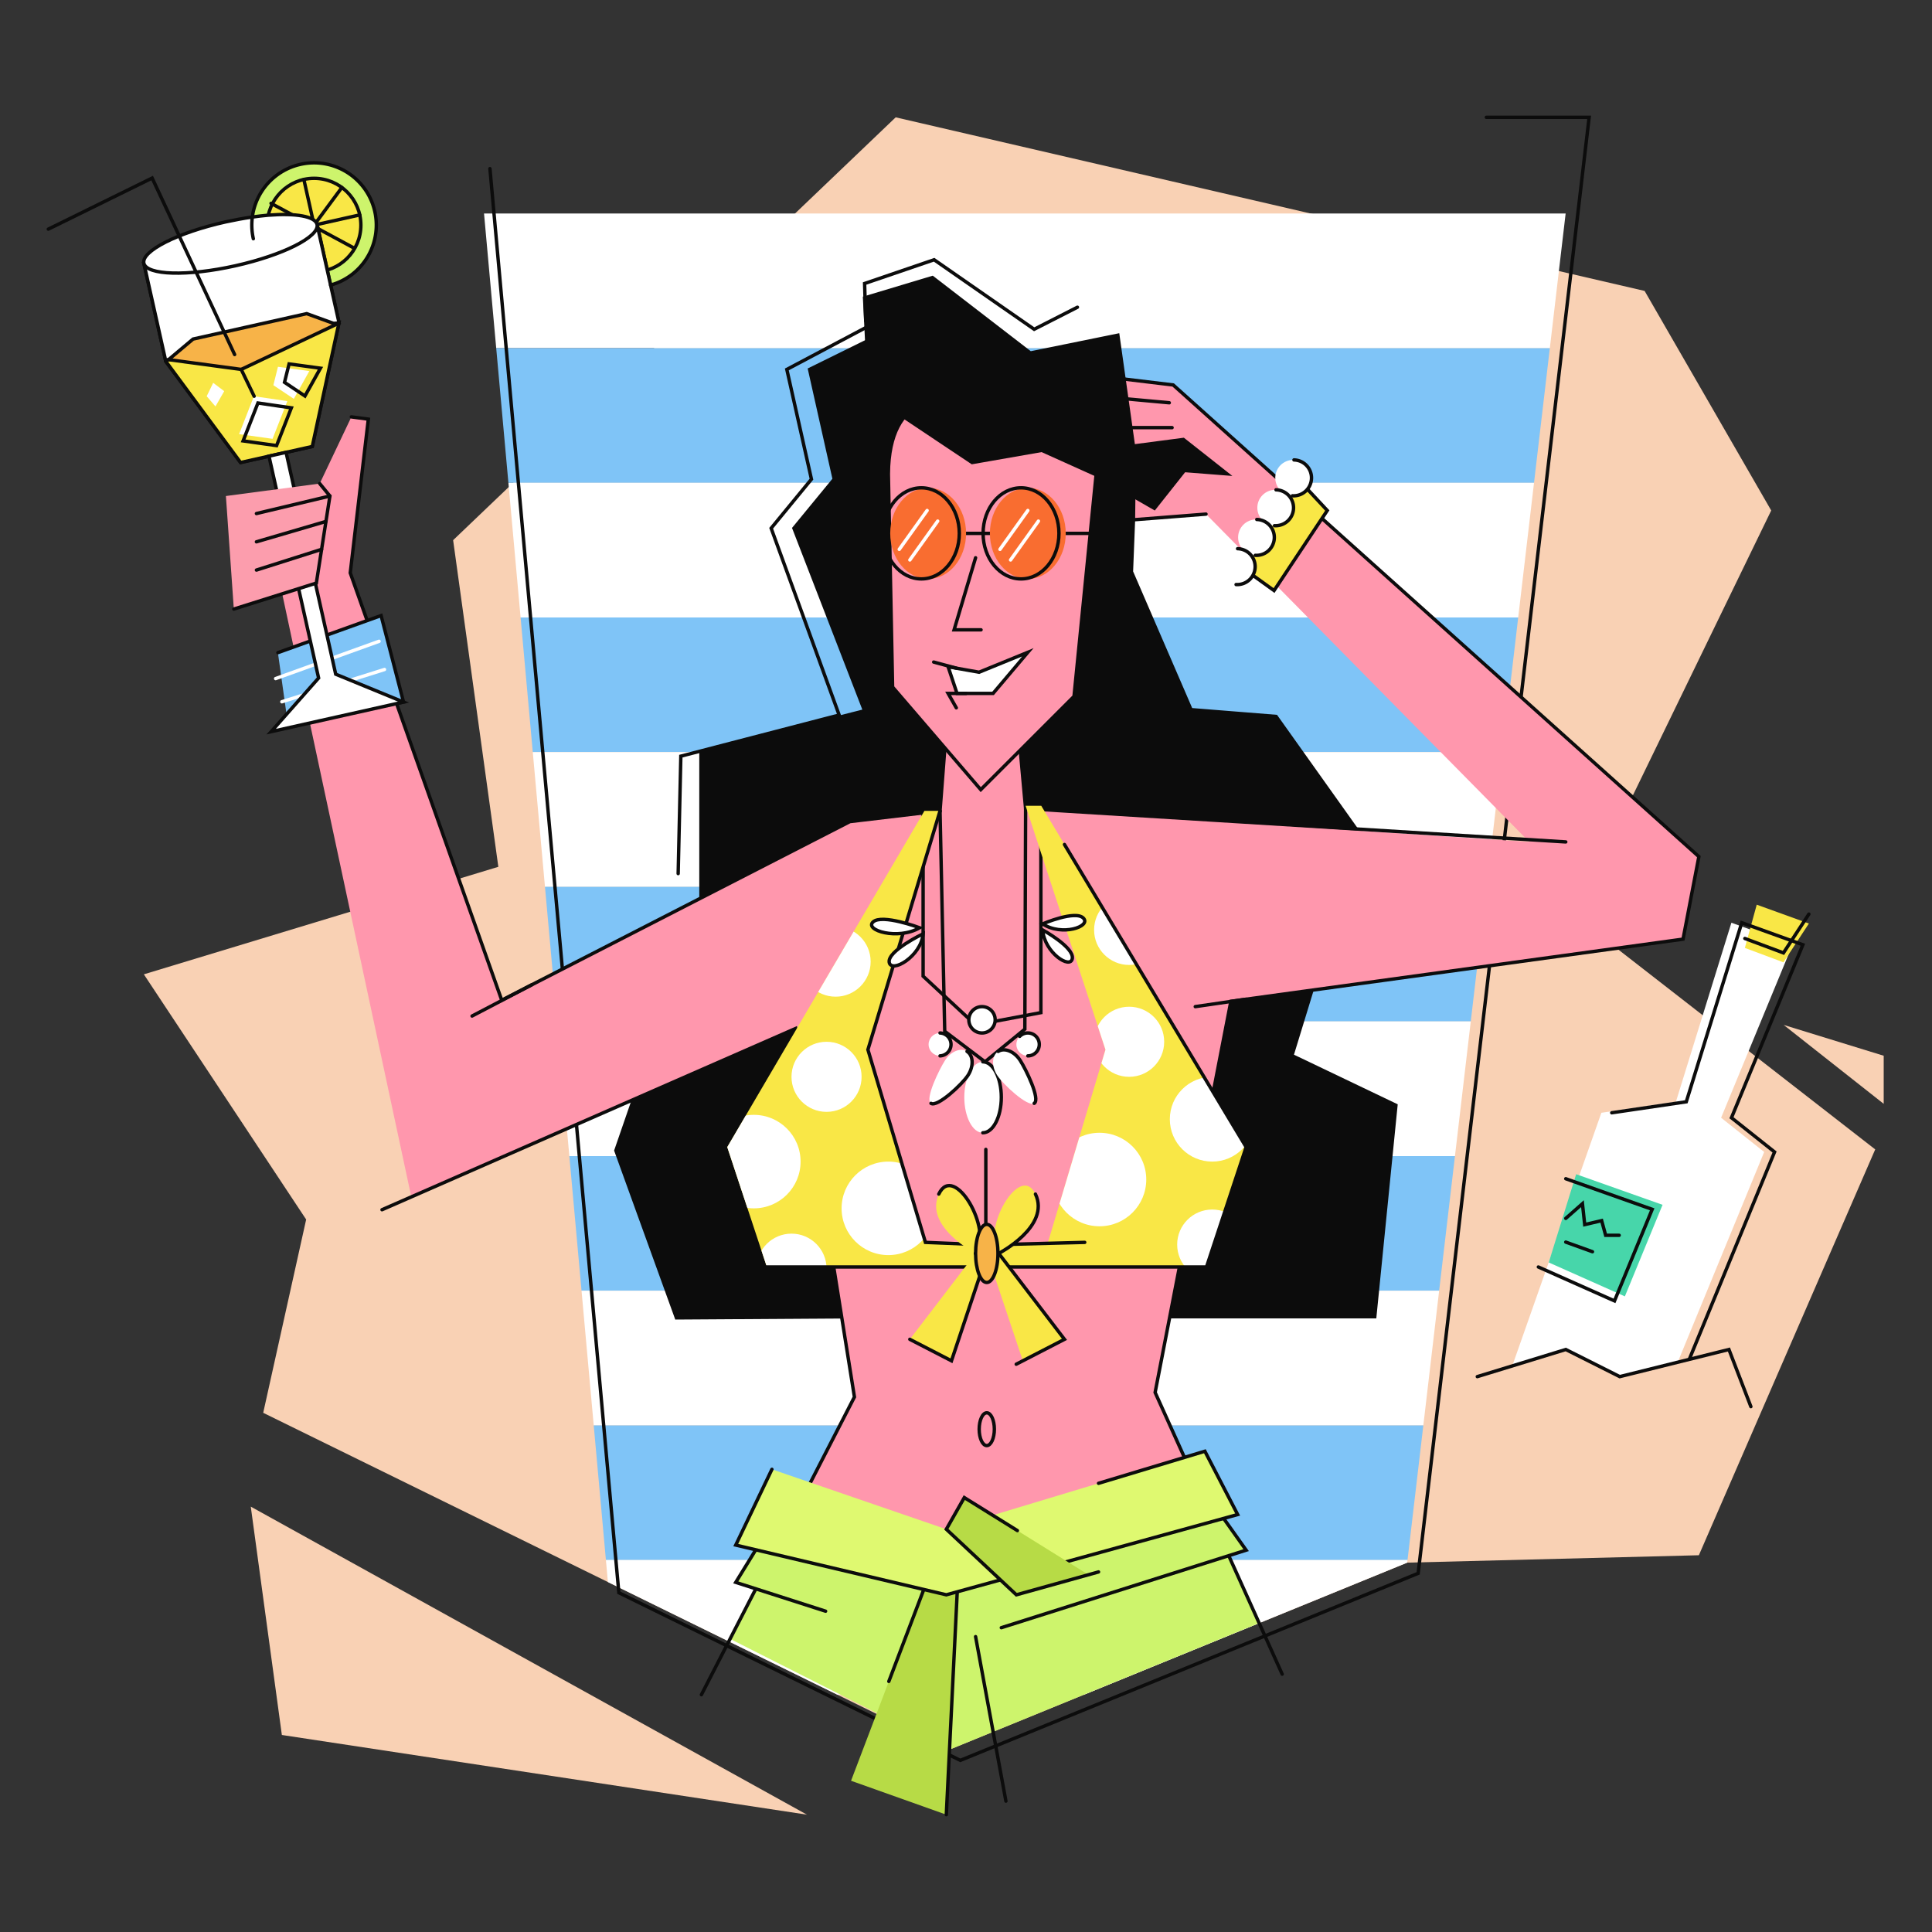 <svg viewBox="0 0 1000 1000" xmlns="http://www.w3.org/2000/svg" xmlns:xlink="http://www.w3.org/1999/xlink"><rect x="0" y="0" width="1000" height="1000" fill="#333333" stroke="none"/><clipPath id="a"><path d="m728.37 808.82-236.97 96.81-176.75-86.77-64.17-708.91h559.96z"/></clipPath><clipPath id="b"><path d="m538.94 417.06h-8.09l41.34 126.25-29.76 99.74-31.72 1.31-31.71-1.31-29.77-99.74 37.33-123.59h-8.09l-102.04 174.02 20.51 62.05h113.07 1.4 113.07l20.52-62.05z"/></clipPath><path d="m491.4 905.63 236.97-96.81 150.96-3.83 91.28-210.06-155.64-121.06 101.81-209.64-65.53-113.65-387.64-89.85-229.07 218.86 23.4 169.07-183.48 55.65 84.01 126.9-22.23 100.06z" fill="#f9d1b4"/><g clip-path="url(#a)"><path d="m728.37 808.82-236.97 96.81-176.75-86.77-64.17-708.91h559.96z" fill="none"/><path d="m197.73 110.51h693.64v69.7h-693.64z" fill="#fff"/><path d="m197.73 180.21h693.64v69.7h-693.64z" fill="#7fc4f7"/><path d="m197.73 249.91h693.64v69.7h-693.64z" fill="#fff"/><path d="m197.73 319.6h693.64v69.7h-693.64z" fill="#7fc4f7"/><path d="m197.73 389.3h693.64v69.7h-693.64z" fill="#fff"/><path d="m197.73 459h693.64v69.7h-693.64z" fill="#7fc4f7"/><path d="m197.73 528.69h693.64v69.7h-693.64z" fill="#fff"/><path d="m197.73 598.39h693.64v69.7h-693.64z" fill="#7fc4f7"/><path d="m197.73 668.09h693.64v69.7h-693.64z" fill="#fff"/><path d="m197.73 737.79h693.64v69.7h-693.64z" fill="#7fc4f7"/><path d="m197.73 807.48h693.64v69.7h-693.64z" fill="#fff"/></g><path d="m927.8 489-31.63-11.4-28.72 92.68-38.58 5.69-46.33 131.6 76.39 20.49 54.21-131.8-22.3-17.72z" fill="#fff"/><path d="m903.14 490.64 6.14-22.38 26.99 9.76-13.16 20.08z" fill="#f9e746"/><g stroke="#0c0c0c" stroke-linecap="round" stroke-miterlimit="10" stroke-width="1.76"><g fill="none"><path d="m936.27 473.14-13.16 20.08-11.11-4.15-8.86-3.31"/><path d="m787.91 707.57 76.39 20.49 54.21-131.8-22.3-17.72 36.96-89.54-31.63-11.4-28.72 92.68-38.58 5.69"/><path d="m253.59 87.29 66.72 737.1 176.76 86.77 236.97-96.81 88.49-753.62h-53.2"/></g><path d="m454.98 173.51-35.92 17.7 12.74 56.82-20.85 25.38 36.57 94.5-84.7 21.5v78.55l-44.03 127.56 31.34 86.6 92.45-.59h171.14 97.85l10.95-109.41-53.83-25.75 35.11-114.68-43.3-60.85-44.03-3.52-30.86-71.38 2.34-59.68z" fill="#0c0c0c"/><path d="m699.76 681.53 10.96-109.41-53.83-25.75 35.11-114.68-43.3-60.85-44.03-3.52-30.87-71.38 2.34-59.68-128.03-66.69-40.85 21.64 12.74 56.82-20.85 25.38 35.2 96.7-81.95 21.28-1.38 60.78" fill="none"/></g><path d="m637.1 518.28 234.04-32.18 8.19-42.71-272.08-244.13-47.39-5.71 8.34 25.74 37.3 31.6-18.65 2.7-.19 15.45 37.56-2.94 167.35 169.68-260.72-17.27-3.58-39.48h-37.59l-3.12 40.69-46.65 5.53-180.21 92.45-78.41-221.17 9.36-79.58-8.77-1.17-16.39 34.52-29.25 11.12 76.65 358.09 198.94-87.18 30.42 190.75-32.66 63.53 71.47 28.47 139.36-44.39-22.53-49.96z" fill="#ff97ad"/><path d="m197.73 626.15 214.1-93.82 30.42 190.75-32.66 63.53 71.47 28.47 139.36-44.39-22.53-49.96 39.21-202.45 234.04-32.18 8.19-42.71-272.08-244.13-47.39-5.71 8.34 25.74 37.3 31.6-18.65 2.7-.19 15.45 37.56-2.94" fill="none" stroke="#0c0c0c" stroke-linecap="round" stroke-miterlimit="10" stroke-width="1.76"/><path d="m810.44 435.78-279.59-17.27-3.58-39.48h-37.59l-3.12 40.69-46.65 5.53-180.21 92.45-78.41-221.17 9.36-79.58-8.77-1.17" fill="none" stroke="#0c0c0c" stroke-linecap="round" stroke-miterlimit="10" stroke-width="1.76"/><path d="m143.84 337.81 53.41-19.19 11.61 44.76-59.89 11.06z" fill="#7fc4f7"/><g stroke="#0c0c0c" stroke-linecap="round" stroke-miterlimit="10" stroke-width="1.76"><path d="m143.84 337.81 53.41-19.19 11.61 44.76-59.89 11.06" fill="none"/><path d="m459.81 245 2.19 110.62 45.64 53.1 48.27-48.27 12.29-123.31s-107.42-74.8-108.39 7.86z" fill="#ff97ad"/><path d="m449.26 189.36-1.74-35.16 35.11-10.54 50.68 39.06 45.28-9.21 8.07 57.36 25.86-3.39 22.53 17.77-22.03-1.72-15.51 19.57-30.56-17.53-27.71-12.47-36.06 6.3-43.37-28.95" fill="#0c0c0c"/></g><circle cx="162.56" cy="116.53" fill="#cdf46c" r="32.21"/><circle cx="162.56" cy="116.53" fill="#f9e746" r="24.23"/><g stroke-linecap="round" stroke-miterlimit="10" stroke-width="1.76"><g stroke="#0c0c0c"><path d="m175.47 167-13.84 64.1-37.11 8.3-38.69-52.35-11.37-50.81 89.65-20.05z" fill="#fff"/><circle cx="162.56" cy="116.53" fill="none" r="24.23"/><g fill="#fff"><path d="m157.27 92.88 10.58 47.3"/><path d="m138.91 121.82 47.3-10.58"/><path d="m148.15 136.02 28.81-38.98"/><path d="m182.96 128.24-42.67-22.99"/><path d="m164.11 116.19-89.65 20.05 11.25 50.29 89.76-19.53z"/></g><path d="m124.52 239.4 37.11-8.3 13.84-64.1-89.76 19.53.12.52z" fill="#f9e746"/></g><g fill="none" stroke="#fff"><path d="m142.67 351.23 53.54-19.3"/><path d="m145.89 363.23 53.13-16.7"/></g></g><ellipse cx="119.28" cy="126.21" fill="#fff" rx="45.93" ry="11.63" transform="matrix(.976 -.218 .218 .976 -24.67 29.08)"/><g stroke="#0c0c0c" stroke-linecap="round" stroke-miterlimit="10" stroke-width="1.76"><path d="m131.12 123.56a32.22 32.22 0 1 1 40 24" fill="none"/><path d="m164.11 116.19c1.4 6.27-17.53 15.84-42.29 21.38s-46 4.94-47.36-1.33 17.54-15.84 42.28-21.38c4.7-1 9.27-1.88 13.6-2.49 3-.43 5.85-.74 8.57-1 14.14-1.09 24.24.55 25.2 4.82z" fill="none"/><path d="m87.25 186.15 37.6 5.06 49.2-23.31-15.3-5.56-58.82 13.16z" fill="#f7b348"/><path d="m173.76 348.96-25.69-114.83-8.85 1.98 25.69 114.83-24.57 27.77 33.73-7.55 34.79-7.78z" fill="#fff"/></g><path d="m141.08 227.14-17.32-2.43 7.67-19.62 17.29 2.53z" fill="#fff"/><path d="m143.16 230.64-17.32-2.43 7.67-19.62 17.29 2.52z" fill="none" stroke="#0c0c0c" stroke-linecap="round" stroke-miterlimit="10" stroke-width="1.76"/><path d="m143.87 189.85-2.37 9.53 10.58 7.07 8.02-14.38z" fill="#fff"/><g stroke="#0c0c0c" stroke-linecap="round" stroke-miterlimit="10" stroke-width="1.76"><path d="m149.63 188.37-2.37 9.52 10.58 7.08 8.02-14.39z" fill="none"/><path d="m121.44 183.51-42.69-91.35-53.75 26.44" fill="none"/><path d="m124.85 191.21 6.69 13.88" fill="#fff"/></g><path d="m116.93 256.74 48.56-6.44 5.27 6.44-7.02 45.05-42.71 13.46z" fill="#fc9dad"/><path d="m165.49 250.3 5.27 6.44-7.02 45.05-42.71 13.46" fill="none" stroke="#0c0c0c" stroke-linecap="round" stroke-miterlimit="10" stroke-width="1.76"/><path d="m492.72 276.07h75.48" fill="#fff" stroke="#0c0c0c" stroke-linecap="round" stroke-miterlimit="10" stroke-width="1.76"/><ellipse cx="480.41" cy="276.07" fill="#f96d30" rx="19.63" ry="23.58"/><ellipse cx="532" cy="276.07" fill="#f96d30" rx="19.63" ry="23.58"/><g stroke="#0c0c0c" stroke-linecap="round" stroke-miterlimit="10" stroke-width="1.76"><g fill="none"><ellipse cx="476.9" cy="276.07" rx="19.63" ry="23.58"/><ellipse cx="528.48" cy="276.07" rx="19.63" ry="23.58"/><path d="m504.96 288.7-11.12 37.3h13.95"/></g><g fill="#fff"><path d="m490.74 345.09 16.02 2.85 25.24-10.31-18 21.28h-18.65z"/><path d="m494.97 345.84-11.69-3.16"/></g></g><path d="m409.59 786.61-31.7 61.68 113.51 57.34 160.32-65.53-31.3-69.41-139.36 44.39z" fill="#cdf46c"/><g fill="none" stroke="#0c0c0c" stroke-linecap="round" stroke-miterlimit="10" stroke-width="1.76"><path d="m663.65 866.53-43.23-95.84-139.36 44.39-71.47-28.47-46.55 90.57"/><path d="m500.04 358.91h-9.3l4.24 7.46"/><path d="m486.56 419.72 2.43 114.07 20.84 15.8 20.63-16.9.39-114.18"/></g><ellipse cx="508.7" cy="567.96" fill="#fff" rx="9.58" ry="18.37"/><path d="m508.7 549.59c5.3 0 9.58 8.22 9.58 18.37s-4.28 18.36-9.58 18.36" fill="none" stroke="#0c0c0c" stroke-linecap="round" stroke-miterlimit="10" stroke-width="1.76"/><path d="m528.05 548.87c3 4.69 10.56 20.11 7.25 22.22s-16.21-9.89-19.2-14.58-2.75-10.2.55-12.3 8.41-.03 11.4 4.66z" fill="#fff"/><path d="m516.65 544.21c3.3-2.11 8.41 0 11.4 4.66s10.56 20.11 7.25 22.22" fill="none" stroke="#0c0c0c" stroke-linecap="round" stroke-miterlimit="10" stroke-width="1.76"/><path d="m489.13 548.87c-3 4.69-10.56 20.11-7.25 22.22s16.21-9.89 19.2-14.58 2.75-10.2-.55-12.3-8.41-.03-11.4 4.66z" fill="#fff"/><path d="m481.88 571.09c3.3 2.11 16.21-9.89 19.2-14.58s2.75-10.2-.55-12.3" fill="none" stroke="#0c0c0c" stroke-linecap="round" stroke-miterlimit="10" stroke-width="1.76"/><path d="m477.8 420.76v84.51l27.16 25.23 33.8-6.36v-105.1" fill="none" stroke="#0c0c0c" stroke-linecap="round" stroke-miterlimit="10" stroke-width="1.76"/><g clip-path="url(#b)"><path d="m538.94 417.06h-8.09l41.34 126.25-29.76 99.74-31.72 1.31-31.71-1.31-29.77-99.74 37.33-123.59h-8.09l-102.04 174.02 20.51 62.05h113.07 1.4 113.07l20.52-62.05z" fill="#f9e746"/><g fill="#fff"><circle cx="627.44" cy="579.3" r="21.94"/><circle cx="569.1" cy="610.52" r="24.2"/><circle cx="390.18" cy="601.24" r="24.2"/><circle cx="459.81" cy="625.44" r="24.2"/><circle cx="584.44" cy="539.22" r="18.14"/><circle cx="427.82" cy="557.36" r="18.14"/><circle cx="409.69" cy="656.67" r="18.14"/><circle cx="432.51" cy="497.74" r="18.14"/><circle cx="627.44" cy="644.19" r="18.14"/><circle cx="584.44" cy="481.32" r="18.14"/></g></g><g stroke="#0c0c0c" stroke-linecap="round" stroke-miterlimit="10" stroke-width="1.76"><path d="m486.56 419.72-37.33 123.59 29.77 99.74 31.71 1.31 50.74-1.31" fill="none"/><path d="m390.18 655.79h119.83 1.4 113.07l20.52-62.05-94.03-156.63" fill="none"/><g fill="#fff"><path d="m539.67 481.32s16.24 8.91 15.36 14.77-14.44-2.92-15.36-14.77z"/><path d="m539.67 478.19s17-7.26 21.11-2.95-11.23 9.56-21.11 2.95z"/><path d="m477.8 483.32s-18.55 8.91-17.54 14.77 16.5-2.92 17.54-14.77z"/><path d="m476 480.2s-19.46-7.27-24.1-3 12.86 9.6 24.1 3z"/></g></g><circle cx="532" cy="540.59" fill="#fff" r="5.92"/><path d="m527.79 536.42a5.93 5.93 0 1 1 4.21 10.1" fill="none" stroke="#0c0c0c" stroke-linecap="round" stroke-miterlimit="10" stroke-width="1.76"/><circle cx="486.56" cy="540.59" fill="#fff" r="5.92"/><g stroke="#0c0c0c" stroke-linecap="round" stroke-miterlimit="10" stroke-width="1.76"><path d="m486.56 534.67a5.93 5.93 0 0 1 0 11.85" fill="none"/><circle cx="508.28" cy="527.85" fill="#fff" r="6.82"/><path d="m674.84 251.18 12.16 13.05-27.55 41.44-18-12.95s26.36-50.9 33.39-41.54z" fill="#f9e746"/></g><g fill="#fff"><circle cx="669.37" cy="247.34" r="9.29"/><circle cx="660.08" cy="262.81" r="9.29"/><circle cx="650.13" cy="278.16" r="9.29"/></g><path d="m504.96 648.76-34.04 44.47 21.56 11.12 16.22-48.56z" fill="#f9e746"/><path d="m470.92 693.23 21.56 11.12 16.22-48.56-3.74-7.03" fill="none" stroke="#0c0c0c" stroke-linecap="round" stroke-miterlimit="10" stroke-width="1.76"/><circle cx="640.19" cy="293.26" fill="#fff" r="9.29"/><g fill="none" stroke="#0c0c0c" stroke-linecap="round" stroke-miterlimit="10" stroke-width="1.76"><path d="m669.76 238.06a9.29 9.29 0 1 1 -.79 18.56"/><path d="m660.47 253.53a9.29 9.29 0 1 1 -.79 18.56"/><path d="m650.52 268.88a9.29 9.29 0 1 1 -.79 18.56"/><path d="m640.58 284a9.29 9.29 0 1 1 -.78 18.56"/></g><path d="m505 648.77s-26.94-14-19-30.72 28.25 18.74 19 30.72z" fill="#f9e746"/><path d="m485.92 618.05c7.9-16.68 28.33 18.74 19 30.72" fill="none" stroke="#0c0c0c" stroke-linecap="round" stroke-miterlimit="10" stroke-width="1.76"/><path d="m516.94 648.76 34.03 44.47-21.55 11.12-16.23-48.56z" fill="#f9e746"/><path d="m513.19 655.79 3.75-7.03 34.03 44.47-24.97 12.88" fill="none" stroke="#0c0c0c" stroke-linecap="round" stroke-miterlimit="10" stroke-width="1.76"/><path d="m510.26 640.27v-45.34" fill="#fff" stroke="#0c0c0c" stroke-linecap="round" stroke-miterlimit="10" stroke-width="1.76"/><path d="m516.94 648.77s26.94-14 19-30.72-28.29 18.74-19 30.72z" fill="#f9e746"/><g stroke="#0c0c0c" stroke-linecap="round" stroke-miterlimit="10" stroke-width="1.76"><path d="m516.94 648.77s26.94-14 19-30.72" fill="none"/><ellipse cx="510.75" cy="648.77" fill="#f7b348" rx="5.79" ry="15.04"/><path d="m394.86 796.21-14.04 22.82 46.51 14.92" fill="#cdf46c"/></g><path d="m440.5 921.72 40.56-106.64h14.84l-6.09 124.19" fill="#b7db46"/><path d="m460.05 870.3 21.01-55.22h14.84l-6.09 124.19" fill="none" stroke="#0c0c0c" stroke-linecap="round" stroke-miterlimit="10" stroke-width="1.76"/><path d="m625.69 775.15 19.31 27.21-126.72 40.13" fill="#cdf46c" stroke="#0c0c0c" stroke-linecap="round" stroke-miterlimit="10" stroke-width="1.76"/><path d="m623.64 751.16-133.83 40.37-90.27-31.01-18.72 39.21 108.99 25.74 150.8-41.54z" fill="#dff970"/><path d="m399.54 760.52-18.72 39.21 108.99 25.74 150.8-41.54-16.97-32.77-55.04 16.6" fill="none" stroke="#0c0c0c" stroke-linecap="round" stroke-miterlimit="10" stroke-width="1.76"/><path d="m520.66 932.25-15.7-85.13" fill="#fff" stroke="#0c0c0c" stroke-linecap="round" stroke-miterlimit="10" stroke-width="1.76"/><path d="m489.81 791.53 36.26 33.94 37.3-10.39-64.25-39.93z" fill="#b7db46"/><path d="m568.6 813.63-42.53 11.84-36.26-33.94 9.31-16.38 27.47 17.07" fill="none" stroke="#0c0c0c" stroke-linecap="round" stroke-miterlimit="10" stroke-width="1.76"/><ellipse cx="510.75" cy="739.75" fill="none" rx="3.93" ry="8.48" stroke="#0c0c0c" stroke-linecap="round" stroke-miterlimit="10" stroke-width="1.76"/><path d="m106.98 205.09 3.37-6.94 5.7 4.32-4.53 7.9z" fill="#fff"/><g fill="none" stroke-linecap="round" stroke-miterlimit="10" stroke-width="1.76"><g stroke="#0c0c0c"><path d="m170.76 256.74-38.03 9.07"/><path d="m168.71 269.9-35.98 10.54"/><path d="m166.46 284.34-33.73 10.72"/></g><g stroke="#fff"><path d="m532 264.23-14.41 20.11"/><path d="m537.48 269.72-14.41 20.11"/><path d="m479.87 264.23-14.41 20.11"/><path d="m485.35 269.72-14.41 20.11"/></g><path d="m275.3 509.69-30.96 16.2" stroke="#0c0c0c"/></g><path d="m129.8 779.83 287.88 159.44-271.79-41.25z" fill="#f9d1b4"/><path d="m923.22 530.5 51.78 40.84v-24.89z" fill="#f9d1b4"/><g fill="none" stroke="#0c0c0c" stroke-linecap="round" stroke-miterlimit="10" stroke-width="1.76"><path d="m645 517.2-26.33 3.83"/><path d="m448.11 166.06-.59-19.32 35.98-12.29 51.79 35.98 22.38-11.41"/><path d="m579.46 206.12 25.75 2.35"/><path d="m582.39 221.34h24.28"/></g><path d="m764.65 712.54 45.79-14.04 27.94 14.04 56.51-14.04 11.36 29.56-44.27 35.97z" fill="#f9d1b4"/><path d="m764.65 712.54 45.79-14.04 27.94 14.04 56.51-14.04 11.36 29.56" fill="none" stroke="#0c0c0c" stroke-linecap="round" stroke-miterlimit="10" stroke-width="1.76"/><path d="m815.81 607.77 44.73 15.84-19.51 47.39-39.41-17.55z" fill="#47d6aa"/><g fill="none" stroke="#0c0c0c" stroke-linecap="round" stroke-miterlimit="10" stroke-width="1.76"><path d="m810.44 610.11 44.73 15.84-19.51 47.39-39.41-17.55"/><path d="m810.44 630.63 8.63-7.61 1.17 10.83 8.77-2.05 2.07 7.59h7"/><path d="m810.44 642.91 13.82 4.98"/></g></svg>